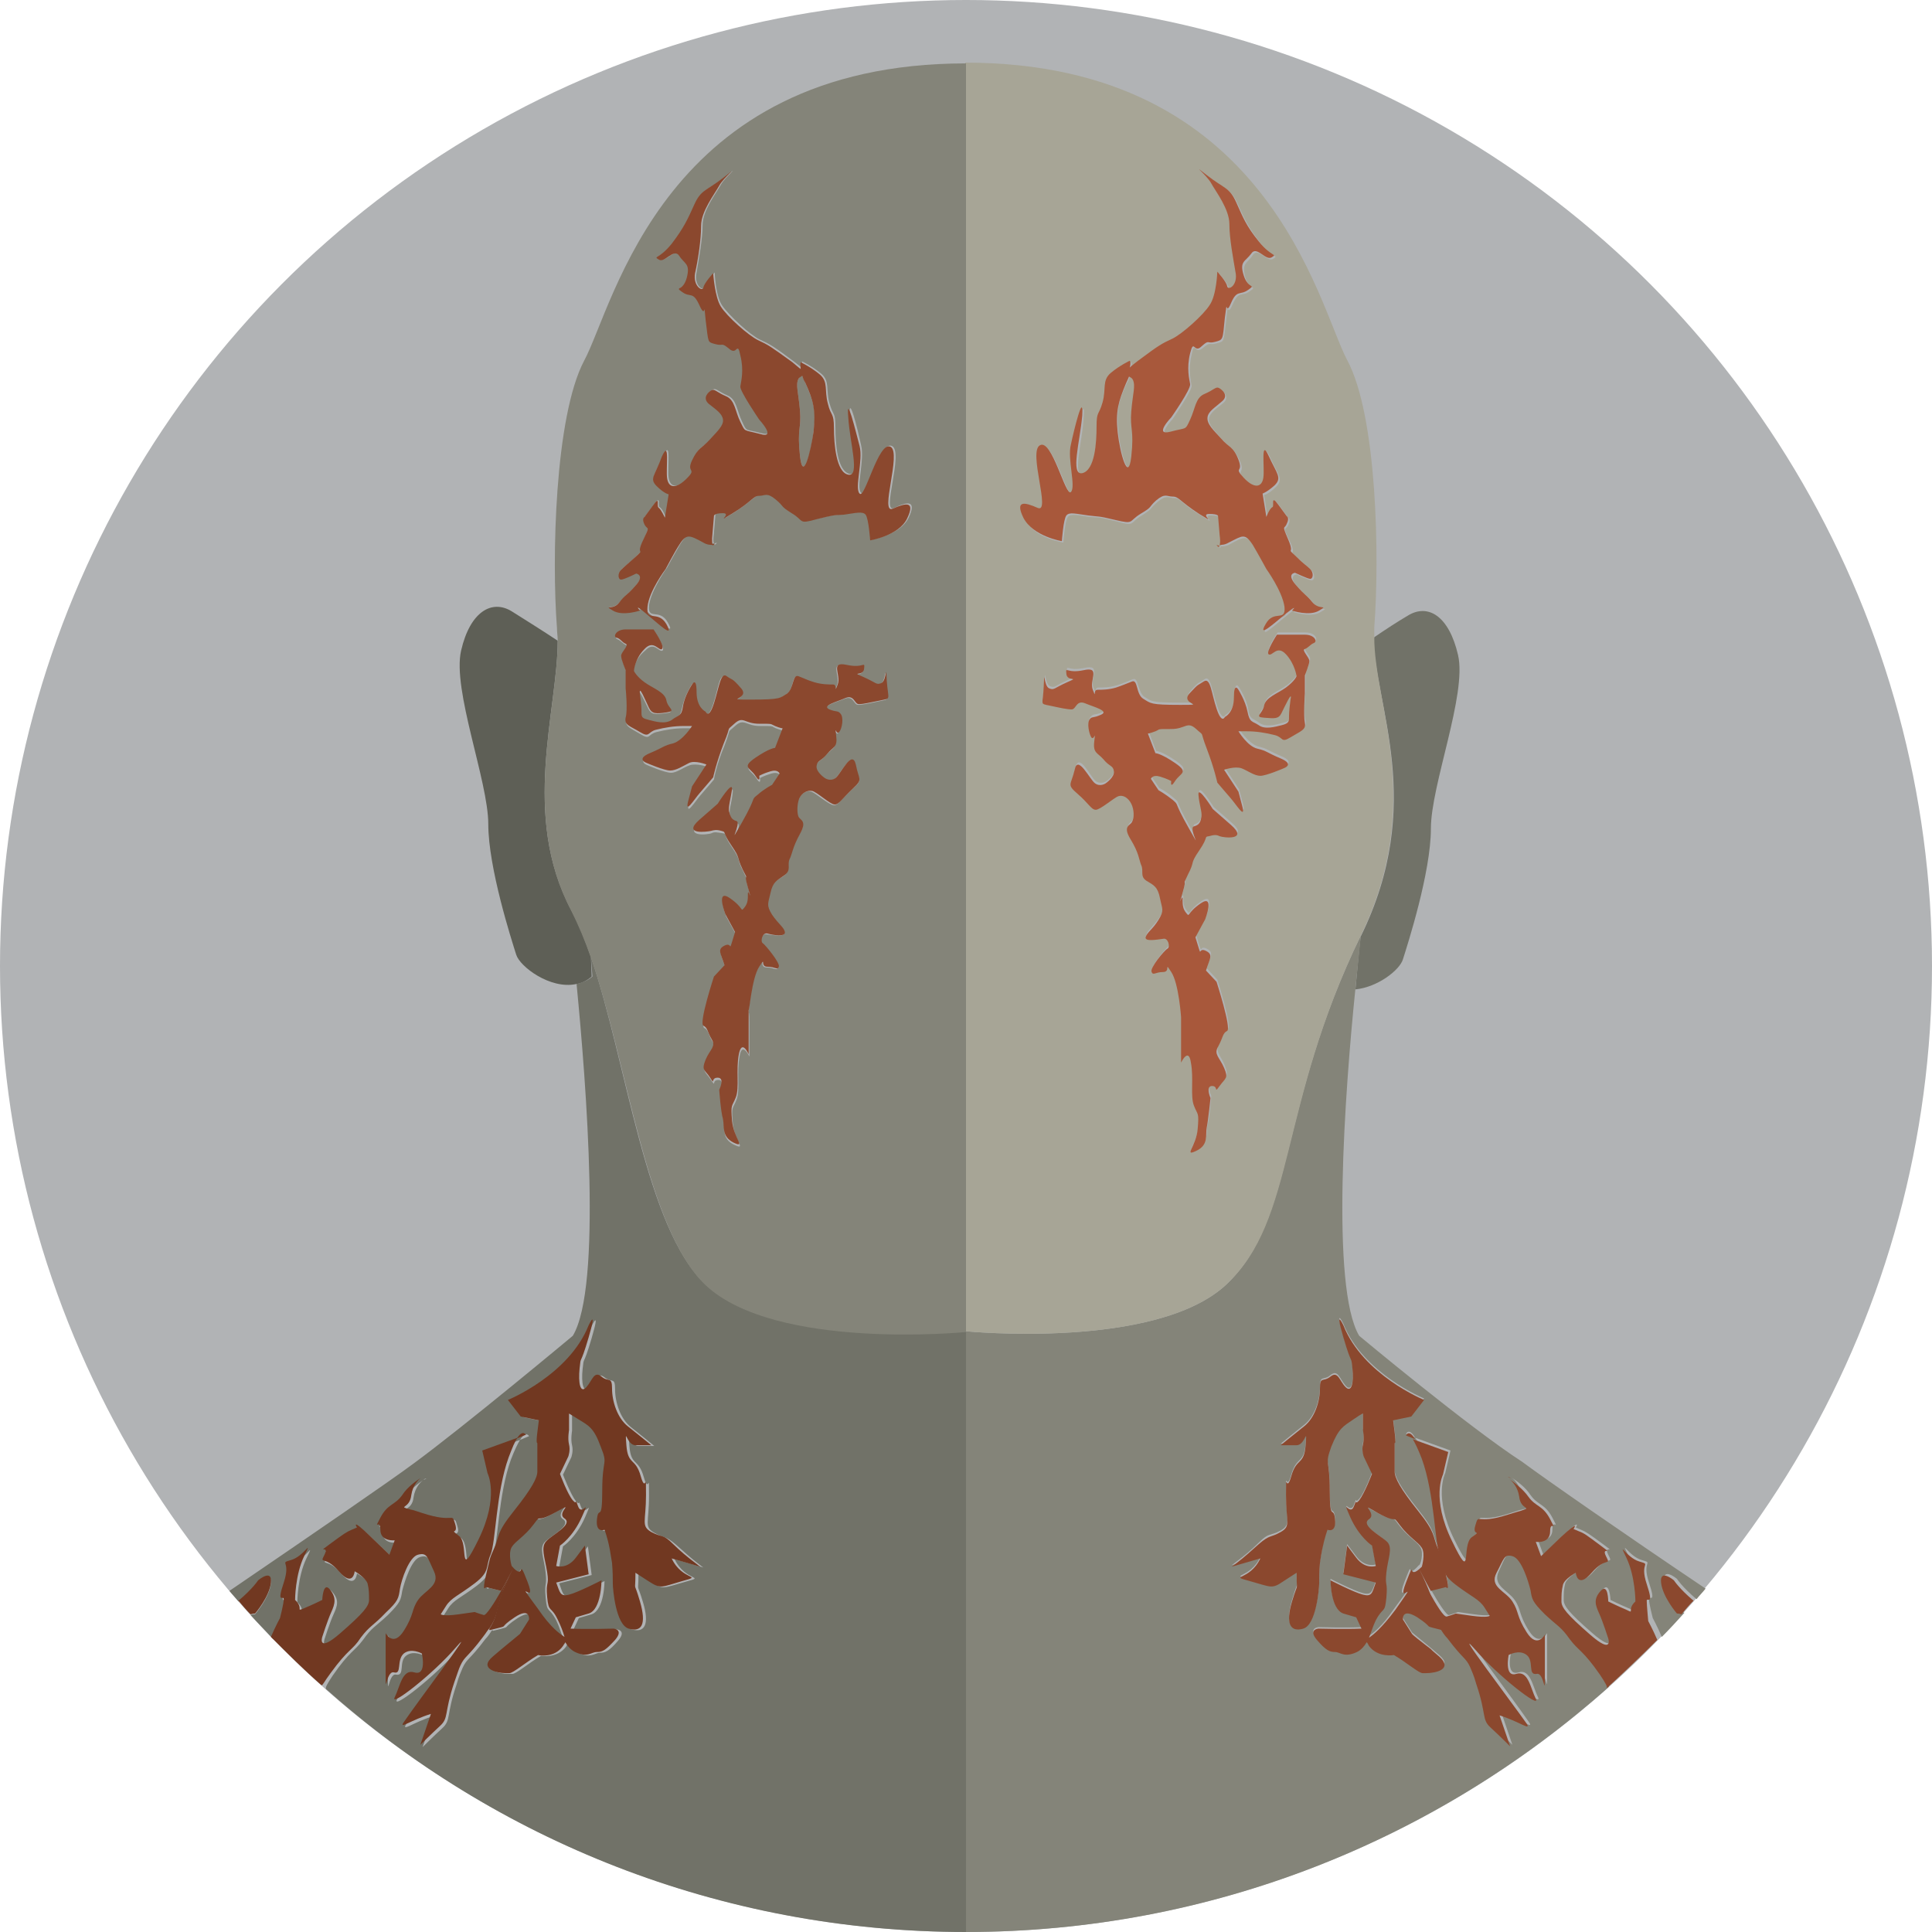 <svg xmlns="http://www.w3.org/2000/svg" width="256" height="256"><circle fill="#B1B3B5" cx="128" cy="128" r="128"/><path fill="#717268" d="M180.3 124.1c-.2 1.4-.4 3.9-.7 7 3-.3 5.9-2.6 6.3-4 .6-1.9 3.7-11.5 3.7-17.3s4.8-17.8 3.6-23c-1.2-5.2-4-6.9-6.7-5.2-1.2.7-2.9 1.8-4.5 2.9.1 8.9 7 21.9-1.7 39.6z"/><path fill="#848479" d="M180.1 177c-3.8-6.4-1.9-32.4-.5-46 .3-3.1.6-5.5.7-7-11 22.6-8.6 37.4-17.8 46.2-9.3 8.7-34.5 6.2-34.5 6.2V256c32.7 0 62.5-12.3 85.2-32.5 0-.2-.1-.6-.9-1.8-2.4-3.3-2.9-3-4-4.7-1.2-1.6-1.7-1.6-3.3-3.3-1.7-1.6-1.7-1.9-1.9-3.2-.2-1.2-1.2-4.2-2.4-4.5-1.2-.3-1.2.3-2.1 2.2s1.2 2.5 2.1 3.8.5 1.9 1.9 4.1c1.4 2.2 2.4.3 2.4.3v4.9c0 4.1 0 0-1.1.3s-.3-1.6-1.3-2.5c-1-.8-2.4 0-2.4 0s-.7 3 1 2.5c1.6-.5 1.9 1.9 2.6 3.3.7 1.4-5-3-8.1-6.6-3.1-3.6 5 7.1 6.9 9.9.7 1-1-.3-3.6-1.1l1.4 4.1s-1.4-1.4-2.6-2.5c-1.2-1.1-.5-1.6-1.9-5.8-.4-1.1-.6-1.8-.8-2.2-.6-1.3-.9-1-3-3.8-.4-.5-.6-.9-.9-1.2l-.1.1-1.2-.3c-1.2-.3 0 0-2.1-1.4s-1.9.3-1.9.3l1.2 1.9 1.7 1.4c1.7 1.4 0 0 1.9 1.6s-.5 2.2-1.7 2.2h-.5c-.5 0-2.1-1.4-3.8-2.4 0 0-2.1.5-3.3-1.2-.1-.2-.3-.4-.3-.5-.3.5-.7 1-1.3 1.3-1.7.8-2.1 0-2.9 0s-1.2-.3-2.4-1.6c-1.2-1.4.2-1.5.2-1.5s3.6.1 5.7 0l-.7-1.5-1.7-.5c-1.7-.5-1.7-4.4-1.7-4.4s3.1 1.6 4.3 1.9c1.2.3 1.2-.3 1.7-1.6l-4.3-1.1.5-3.8 1.2 1.6c1.2 1.6 2.6 1.1 2.6 1.1l-.5-2.7s-1.7-1.1-2.9-3.8c-1.2-2.7 0 0 .5-1.4s0 0 .7-.8 1.7-3.5 1.7-3.5l-1.1-2.3s-.3-.8-.1-1.6 0-1.9 0-1.9v-2.2l-1.3.8c-1.3.8-2 1.1-2.9 3.6-1 2.5-.2 1.4-.2 5.8s.5 1.9.7 3.8-1 1.4-1 1.4-.4 1-.7 2.6l-.3 1.8c-.1 1.3-.1 1.9-.1 2.7 0 .8-.4 5.5-2.1 6s-2.4-.5-1.5-3.6.6-.8.6-3.8l-1.7 1.1c-1.7 1.1-1.7.8-4.5 0-2.9-.8 0 0 1.4-3l-3.8 1.1s.3-.2.8-.6c.8-.6 1.9-1.5 2.8-2.4 1.4-1.4 1.4-.8 2.9-1.6 1.4-.8.7-1.4.7-4.9 0-3.6 0 0 .7-2.5s1.7-1.4 1.9-4.1c.2-2.7 0 0-1.2 0h-2.1s1.7-1.4 3.1-2.5 2.1-3.3 2.1-5 .5-.8 1.4-1.6c1-.8 1.2.5 2 1.4s1.1-.5.9-2.5 0 0-1.2-4.1 0-1.6 0-1.6c2.6 6.6 10.7 9.9 10.7 9.9l-1.7 2.2-2.4.5.2 1.6c.2 1.6 0 1.4 0 1.4v3.8c0 .8.7 2.2 3.1 5.2s1.9 3.3 2.6 4.9c.7 1.6.5 1.1 1.1 3.6.6 2.5 0 1.6 0 1.6l-2 .5.1.2c.9 1.6 2 3.3 2.3 3.2.7-.2 1.2-.4 1.2-.4l2.1.3c2.1.3 2.4 0 2.4 0l-.7-1.1c-.7-1.1-1.7-1.4-3.8-3-2.1-1.6-1.4-2.2-2.1-3.8-.7-1.6-.7-8.2-2.4-12.9-.5-1.3-.8-2.1-1.2-2.6l-1.2-.5s.4-.9 1.2.5l4.7 1.7-.7 3s-1.6 3.1 1.2 8.8c2.8 5.7 1.2.5 2.6-.5 1.4-1.1 0 0 .5-1.6s0 0 4.3-1.4 0 0 1.7-.5 0 0-.2-1.9c-.2-1.3-.9-2-1.3-2.3l-.4-.2.4.2c.6.4 1.8 1.2 2.5 2.3 1 1.4 1.9 1.1 2.9 3s0 0 0 1.6-1.9 1.4-1.9 1.4l.7 1.9 2.6-2.5c2.6-2.5 1.7-1.1 1.7-1.1l.7.3c.7.3 1 .5 2.9 1.9s0 0 .7 1.4 0 0-1.9 2.2-2.1 0-2.1 0-1.4.8-1.7 1.6c-.2.8-.2 1.4-.2 2.2s.7 1.7 3.8 4.4 2.4.5 2.4.5-.7-2.2-1.2-3.3c-.5-1.1-.7-1.9.2-3s1 1.4 1 1.4 1.2.6 2.4 1.1c1.2.5 0 0 1.2-1.1 0 0 0-3.3-1.2-5.8s0 0 1.7.5 0 0 1 3 0 1.6 0 2.2.5 2.5.5 2.5.6 1.1 1.2 2.5c1-1 2-2.1 3-3.2-.3-.1-.6-.1-.6-.1s-1.9-2.2-2.1-4.1 1.7-.3 1.7-.3.7 1.1 2.6 2.7c.4-.5.8-.9 1.2-1.4-11-7.4-21.2-14.5-24.3-16.8-7.1-4.6-21.6-16.7-21.6-16.7z"/><path fill="#848479" d="M188.2 205c-.5-.8-1.7-1.4-2.9-3s0 0-2.9-1.6 0 0-1.2.8 1.7 2.2 2.4 3c.8.8.2 2.2-.1 4.1s.2 1.1 0 3.3c-.2 2.2-.5 1.1-1.4 3-.4.8-.7 1.6-.9 2.3.6-.4 1.8-1.2 3.5-3.7 3.6-4.9 0 0 1.4-3.6s0 0 1.9-2.2c.2.1.7-1.6.2-2.4z"/><path fill="#A7A596" d="M128 8.4zm22 52.1c.4-3.6-.2-3.6 0-6s.6-3.4.2-4.2c-.1-.2-.4-.3-.5-.4-.1.3-.2.6-.4.9-1.1 2.4-1.4 3.7-1.1 6.5.3 2.7 1.4 6.8 1.8 3.2z"/><path fill="#A7A596" d="M128 142.4v34s25.2 2.5 34.5-6.2 6.8-23.5 17.8-46.2c8.6-17.7 1.7-30.7 1.8-39.7v-1.2c.7-9.1.4-28-3.6-35.4-3.9-7.4-10.5-39.4-50.6-39.4v134.1zm34.3-1.2c.6 1.5.1 1.3-.6 2.4s0 0-1 0-.2 1.6-.2 1.6-.2 2.9-.5 3.9c-.2 1 .2 2.3-1.4 3.1-1.7.8 0-.6.2-2.9s0-1.8-.5-3.1 0-3.6-.4-5.7-1.3 0-1.3 0v-6s-.4-4.5-1.3-6 0 0-1.1 0-1.3.5-1.5 0c-.2-.5 1.8-2.9 2.1-3.1.4-.2.1-1.5-.6-1.3-.7.2-2.4.5-2.3-.2.1-.6.8-1 1.7-2.3s.5-1.5.2-2.9-.8-1.6-1.8-2.3c-1-.6-.4-1.3-.7-2.1-.4-.8-.4-1.6-1.4-3.4s0-1.8.2-2.3c.2-.5.2-1.6-.1-2.4-.4-.8-1.1-1.1-1.7-1s-2.4 1.8-3 1.8c-.6 0-1-.8-2.4-2.1s-.8-1.1-.4-3.2c.5-2.1 2 1.3 2.7 1.8s1.4 0 1.4 0 1.2-.8 1.1-1.6c-.1-.8-.6-.6-1.4-1.6-.8-1-1.4-.8-1.2-2.4s0 0-.4-.5-.6-1.9-.2-2.4c.4-.5.5-.2 1.5-.6 1.1-.5-1-1-2.1-1.5-1.2-.5-1.2.8-1.8.8-.6 0-1.4-.2-2.9-.5s-1 0-.8-2.6c.1-2.6 0 0 .7.3s.6 0 2.4-.8c1.8-.8 0 0-.1-1.1s0 0 2.3-.5.7 1.3 1.2 2.6 0 0 .6 0 1.5 0 2.5-.3 1.3-.5 2.1-.8c.8-.3.6 1.6 1.5 2.3 1 .6.8.8 4.8.8s0 0 1.3-1.5 1.1-1 1.9-1.6 1 1.5 1.7 3.6 1.1 1.1 1.1 1.1 1.2-.5 1.2-2.6.6-1 .6-1 1 1.5 1.2 2.9.6 1.1 1.5 1.8c.9.6 2.2.2 3 0 .8-.2 1-.3 1-.9s0-1.1.2-2.5c.2-1.5-.8 1-1.2 1.8-.4.8-.9.8-2.3.6s-.2-.5 0-1.6 1.8-1.6 2.9-2.4c1.1-.8 1.4-1.5 1.4-1.5s-.1-1.6-1.4-2.9c-1.2-1.3-1.9.3-2.3 0-.5-.3 1.1-2.6 1.1-2.6h3.7c1.3 0 1.7 1 1.2 1.1-.5.2-.7.6-1.2.8-.5.2.6 1.1.6 1.6s-.6 1.9-.6 1.9v2.4s-.3 2.9 0 3.9c.2 1-.6 1.1-1.9 1.9-1.3.8-1 0-2.1-.3-1.2-.3-2.4-.5-3.7-.5h-1.1s1.2 1.9 2.5 2.3c1.3.3 1.2.5 3.1 1.3 1.9.8.4 1.3.4 1.3s-2.3 1-3.1 1-1.7-.6-2.5-1c-.8-.3-2.3.2-2.3.2l1.9 2.9.5 1.9c.5 1.9-.8-.2-1.5-1s-1.8-2.1-1.8-2.1-.4-1.9-1.4-4.5-.2-1.5-1.4-2.6-1.3 0-3.3 0c-1.9 0-1.4 0-2.1.3-.7.3-1 .3-1 .3l1 2.6s.7 0 2.6 1.3.7 1.3 0 2.4c-.7 1.1-.5 0-.5 0s-.5-.3-1.5-.6-1.2.3-1.2.3l1 1.5s1 .5 1.9 1.3c1 .8 0 0 2.1 3.7s0 0 .7-.2.8-.6 1-1.3c.1-.6-.2-1.6-.4-2.9-.1-1.3 1.9 1.9 1.9 1.9l2.4 2.1c2.4 2.1-1.1 1.6-1.5 1.5-.5-.2-.7-.2-1.4 0s0 0-1.3 1.9-.6 1.3-1.5 3.2c-1 1.9 0 0-.7 2.4s0 0 0 .8 0 1.3.5 1.9c.5.6 0 0 1.9-1.3s.6 2.1.6 2.1l-1.3 2.4.4 1.3c.4 1.3 0 0 1 .5s.5 1 0 2.6l1.4 1.5s2 6.2 1.4 6.5c-.6.3-.5.8-1.1 1.8-.7 1.3.1 1.6.7 3.1zm-24.6-73.7c1.8.8-1.2-7.5.3-8.3 1.6-.8 3.4 7 4.1 6.2s-.5-4.4 0-6.3c.5-1.9 1.8-7.2 1.5-3.8-.2 3.4-1.6 8 0 7.6 1.6-.3 1.9-4.1 1.9-6.2 0-2.1.4-1.5.8-3.2.5-1.8-.1-2.9 1.1-3.9 1.2-1 2.5-1.6 2.5-1.6s.1.1 0 .9c.3-.2.6-.5 1.1-.9 2.9-2.1 3.2-2.3 4.5-2.9 1.3-.6 4.2-3.2 5-4.5.8-1.3 1-4.4 1-4.4s1.2 1.3 1.3 1.9c.1.6 1.4-.2 1.1-1.9-.4-1.8-.8-4.4-.8-6.3 0-1.9-1.8-4.2-2.4-5.4-.6-1.1-2.9-2.9-.6-1.1 2.3 1.8 3 1.6 3.9 3.6s1.4 3.1 3 5.2c1.7 2.1 2.5 1.6 1.7 2.1s-2-1.6-2.7-.5c-.7 1.1-1.5 1-1 2.9s1.7 1.1.6 1.9c-1.1.8-1.4-.2-2.3 1.8-.8 1.9-.5-1.1-.8 1.9-.4 3.1-.2 2.9-1.3 3.2-1.1.3-.7-.3-1.8.6-1.1 1-1.1-1.1-1.5.9-.5 2-.1 3.5 0 4.1.1.6-2.5 4.4-2.5 4.4s-2.4 2.6-.1 1.9c2.3-.6 1.9-.2 2.6-1.6s.7-2.9 1.9-3.4 1.5-1 1.9-.8c.4.2 1.3 1 .4 1.8-1 .8-1.8 1.3-1.9 2.1-.1.8.8 1.6 1.8 2.8 1 1.1 1.5 1 2.3 2.8s-.7 1 .7 2.4 2.4 1.3 2.6 0c.2-1.3-.4-5.4.7-2.9 1.1 2.4 1.8 2.9.8 3.9s-1.6 1.1-1.6 1.1l.5 3.1s.5-1.1.8-1.3c.4-.2-.3-1.8.8-.3l1.1 1.5s.4.2 0 1-.8 0 .2 2.1-.3 1 .9 2.1 1.5 1.3 2 1.8.4 1.3 0 1.3-2-.8-2-.8-1.2.2.1 1.6c1.3 1.5 1.3 1.1 2.2 2.3.9 1.1 2.2.3.9 1.1-1.3.8-3.6 0-3.6 0s1-1.1-.8.4c-1.8 1.4-3.8 3.4-2.7 1.4 1.1-1.9 2.7-.2 2.5-2.3-.2-2.1-2.4-5-2.4-5s-1.2-2.3-1.8-3.2c-.6-1-1-1.1-1.3-1.1-.4 0-1 .3-1.9.8-.5.3-.9.3-1.2.3-.1.4-.4-.1-.4-.1s.1.1.4.1c0-.2.1-.6 0-1.4l-.2-2.4s.1-.3-1.2-.3 1.3 1.6-1.3 0-2.7-2.3-3.5-2.3-1-.5-2.2.5c-1.2 1-.5.8-2.1 1.8-1.7 1-.8 1.5-3.3.8-2.5-.6-2-.5-3.6-.6-1.5-.2-2.5-.5-2.9 0-.4.5-.6 3.4-.6 3.4s-3.8-.6-4.9-2.9c-1.3-2.5-.1-2.3 1.7-1.5z"/><path fill="#A8583B" d="M161.6 72.3c-.2 0-.4-.1-.4-.1s.3.5.4.1z"/><path fill="#A8583B" d="M140.7 71.7s.2-2.9.6-3.4c.4-.5 1.3-.2 2.9 0 1.5.2 1.1 0 3.6.6s1.7.2 3.3-.8c1.7-1 1-.8 2.1-1.8 1.2-1 1.4-.5 2.2-.5s.9.6 3.5 2.3c2.6 1.6 0 0 1.3 0s1.2.3 1.2.3l.2 2.4c.1.8.1 1.2 0 1.4.3 0 .7 0 1.2-.3 1-.5 1.5-.8 1.9-.8.4 0 .7.2 1.3 1.1.6 1 1.8 3.2 1.8 3.2s2.1 2.9 2.4 5c.2 2.1-1.4.3-2.5 2.3-1.1 1.9 1 0 2.7-1.4 1.8-1.4.8-.4.8-.4s2.3.8 3.6 0c1.3-.8 0 0-.9-1.1s-.9-.8-2.2-2.3c-1.3-1.5-.1-1.6-.1-1.6s1.7.8 2 .8c.4 0 .5-.8 0-1.3s-.8-.6-2-1.8c-1.2-1.1 0 0-.9-2.1s-.5-1.3-.2-2.1c.4-.8 0-1 0-1l-1.1-1.5c-1.1-1.5-.5.2-.8.3-.4.2-.8 1.3-.8 1.3l-.5-3.1s.6-.2 1.6-1.1c1-1 .3-1.5-.8-3.9s-.5 1.6-.7 2.9c-.2 1.3-1.2 1.5-2.6 0s0-.6-.7-2.4-1.3-1.6-2.3-2.8c-1-1.1-1.9-1.9-1.8-2.8.1-.8 1-1.3 1.9-2.1 1-.8 0-1.6-.4-1.8-.4-.2-.7.3-1.9.8s-1.2 1.9-1.9 3.4-.4 1-2.6 1.6c-2.3.6.1-1.9.1-1.9s2.6-3.7 2.5-4.4c-.1-.6-.5-2.1 0-4.1.5-2 .5.1 1.5-.9 1.1-1 .7-.3 1.8-.6s1-.2 1.3-3.2c.4-3.1 0 0 .8-1.9s1.2-1 2.3-1.8c1.1-.8 0 0-.6-1.9s.2-1.8 1-2.9c.7-1.1 1.9 1 2.7.5.8-.5 0 0-1.7-2.1s-2.1-3.2-3-5.2-1.6-1.8-3.9-3.6 0 0 .6 1.1 2.4 3.4 2.4 5.4c0 1.9.5 4.5.8 6.3.4 1.8-1 2.6-1.1 1.9-.1-.6-1.3-1.9-1.3-1.9s-.1 3.1-1 4.4c-.8 1.3-3.7 3.9-5 4.5-1.3.6-1.7.8-4.5 2.9-.5.4-.8.6-1.1.9.2-.7 0-.9 0-.9s-1.3.6-2.5 1.6-.6 2.1-1.1 3.9c-.5 1.8-.8 1.1-.8 3.2s-.2 5.8-1.9 6.2c-1.6.3-.3-4.2 0-7.6.2-3.4-1.1 1.9-1.5 3.8-.5 1.9.7 5.6 0 6.3s-2.5-7.1-4.1-6.2c-1.6.8 1.5 9.1-.3 8.3-1.8-.8-3-1-1.9 1.3 1.3 2.5 5.1 3.1 5.1 3.1zm8.5-20.9c.2-.4.3-.7.4-.9.2.1.4.2.5.4.4.8 0 1.8-.2 4.2-.2 2.4.4 2.4 0 6s-1.5-.5-1.8-3.2c-.3-2.8.1-4.1 1.1-6.5zm13.4 85.8c.6-.3-1.4-6.5-1.4-6.5l-1.4-1.5c.5-1.6 1-2.1 0-2.6s-.6.8-1-.5l-.4-1.3 1.3-2.4s1.3-3.4-.6-2.1c-1.9 1.3-1.4 1.9-1.9 1.3-.5-.6-.5-1.1-.5-1.9s-.7 1.6 0-.8c.7-2.4-.2-.5.7-2.4 1-1.9.2-1.3 1.5-3.2 1.3-1.9.6-1.8 1.3-1.9.7-.2 1-.2 1.4 0 .5.2 3.9.6 1.5-1.5l-2.4-2.1s-2-3.2-1.9-1.9c.1 1.3.5 2.3.4 2.9-.1.6-.2 1.1-1 1.3s1.4 3.9-.7.2c-2.1-3.7-1.2-2.9-2.1-3.7-1-.8-1.9-1.3-1.9-1.3l-1-1.5s.2-.6 1.2-.3 1.5.6 1.5.6-.2 1.1.5 0 1.9-1.1 0-2.4-2.6-1.3-2.6-1.3l-1-2.6s.2 0 1-.3c.7-.3.1-.3 2.1-.3 1.9 0 2.1-1.1 3.3 0 1.2 1.1.4 0 1.4 2.6s1.4 4.5 1.4 4.5 1.1 1.3 1.8 2.1 2 2.9 1.5 1l-.5-1.9-1.9-2.9s1.4-.5 2.3-.2c.8.3 1.7 1 2.5 1s3.1-1 3.1-1 1.5-.5-.4-1.3-1.8-1-3.1-1.3c-1.3-.3-2.5-2.3-2.5-2.3h1.1c1.3 0 2.5.2 3.7.5 1.2.3.8 1.1 2.1.3s2.1-1 1.9-1.9c-.2-1 0-3.9 0-3.9v-2.4s.6-1.5.6-1.9c0-.5-1.1-1.5-.6-1.6.5-.2.7-.6 1.2-.8.5-.2.1-1.1-1.2-1.1h-3.7s-1.5 2.3-1.1 2.6c.5.3 1.1-1.3 2.3 0 1.2 1.3 1.4 2.9 1.4 2.9s-.2.6-1.4 1.5c-1.1.8-2.7 1.3-2.9 2.4-.2 1.1-1.4 1.5 0 1.6s1.9.2 2.3-.6c.4-.8 1.5-3.2 1.2-1.8-.2 1.5-.2 2-.2 2.5s-.2.7-1 .9c-.8.2-2.2.6-3 0-.9-.6-1.2-.3-1.5-1.8s-1.2-2.9-1.2-2.9-.6-1.1-.6 1-1.2 2.6-1.2 2.6-.4 1-1.1-1.1c-.7-2.1-.8-4.2-1.7-3.6s-.6.2-1.9 1.6c-1.3 1.5 2.6 1.5-1.3 1.5s-3.8-.2-4.8-.8c-1-.6-.7-2.6-1.5-2.3-.8.3-1.2.5-2.1.8-1 .3-1.9.3-2.5.3-.6 0-.1 1.3-.6 0s1.1-3.1-1.2-2.6-2.4-.6-2.3.5c.1 1.1 1.9.3.1 1.1-1.8.8-1.7 1.1-2.4.8-.7-.3-.6-2.9-.7-.3-.1 2.6-.6 2.3.8 2.6s2.3.5 2.9.5c.6 0 .6-1.3 1.8-.8 1.2.5 3.2 1 2.1 1.5s-1.2.2-1.5.6c-.4.5-.1 1.9.2 2.4.4.5.6-1.1.4.5s.4 1.5 1.2 2.4c.8 1 1.3.8 1.4 1.6.1.8-1.1 1.6-1.1 1.6s-.7.5-1.4 0-2.3-3.9-2.7-1.8c-.5 2.1-1.1 1.9.4 3.2s1.8 2.1 2.4 2.1c.6 0 2.4-1.6 3-1.8s1.3.2 1.7 1c.4.8.4 1.9.1 2.4-.2.5-1.3.5-.2 2.3s1.1 2.6 1.4 3.4c.4.8-.2 1.5.7 2.1 1 .6 1.5.8 1.8 2.3s.6 1.6-.2 2.9-1.5 1.6-1.7 2.3c-.1.6 1.5.3 2.3.2.7-.2 1 1.1.6 1.3-.4.2-2.4 2.6-2.1 3.1.2.5.5 0 1.5 0 1.1 0 .1-1.5 1.1 0s1.3 6 1.3 6v6s1-2.1 1.3 0c.4 2.1-.1 4.4.4 5.7.5 1.3.7.8.5 3.1-.2 2.3-1.9 3.7-.2 2.9 1.7-.8 1.2-2.1 1.4-3.1.2-1 .5-3.9.5-3.9s-.7-1.6.2-1.6.2 1.1 1 0 1.2-1 .6-2.4-1.4-1.8-.8-2.8c.7-1.3.6-1.8 1.2-2.1z"/><path fill="#8B482E" d="M189.7 211l-.1-.2 2-.5s.6.8 0-1.6c-.6-2.5-.4-1.9-1.1-3.6-.7-1.6-.2-1.9-2.6-4.9s-3.1-4.4-3.1-5.2v-3.8s.2.3 0-1.4l-.2-1.6 2.4-.5 1.7-2.2s-8.1-3.3-10.7-9.9c0 0-1.2-2.5 0 1.6s1 2.2 1.2 4.1-.1 3.3-.9 2.5-1-2.2-2-1.4c-1 .8-1.4-.1-1.4 1.6s-.7 3.9-2.1 5-3.1 2.5-3.1 2.5h2.1c1.2 0 1.4-2.7 1.2 0-.2 2.7-1.2 1.6-1.9 4.1-.7 2.5-.7-1.1-.7 2.5s.7 4.1-.7 4.9c-1.4.8-1.4.3-2.9 1.6-.9.8-2 1.8-2.8 2.4-.5.4-.8.6-.8.6l3.8-1.1c-1.4 3-4.3 2.2-1.4 3 2.9.8 2.9 1.1 4.5 0l1.7-1.1c0 3 .3.8-.6 3.8s-.2 4.1 1.5 3.6 2.1-5.3 2.1-6c0-.8 0-1.5.1-2.7.1-.7.2-1.3.3-1.8.3-1.5.7-2.6.7-2.6s1.2.5 1-1.4-.7.5-.7-3.8-.7-3.3.2-5.8c1-2.5 1.6-2.7 2.9-3.6s1.3-.8 1.3-.8v2.2s.2 1.1 0 1.9.1 1.6.1 1.6l1.1 2.3s-1 2.6-1.7 3.5c-.7.8-.2-.5-.7.8-.5 1.4-1.7-1.4-.5 1.4 1.2 2.7 2.9 3.8 2.9 3.8l.5 2.7s-1.4.5-2.6-1.1l-1.2-1.6-.5 3.8 4.3 1.1c-.5 1.4-.5 1.9-1.7 1.6-1.2-.3-4.3-1.9-4.3-1.9s0 3.8 1.7 4.4l1.7.5.7 1.5c-2.1.1-5.7 0-5.7 0s-1.4.1-.2 1.5 1.7 1.6 2.4 1.6 1.2.8 2.9 0c.6-.3 1-.8 1.3-1.3.1.1.2.3.3.5 1.2 1.6 3.3 1.2 3.3 1.2 1.7 1 3.3 2.4 3.8 2.4h.5c1.2 0 3.6-.5 1.7-2.2-1.9-1.6-.2-.3-1.9-1.6s-1.7-1.4-1.7-1.4l-1.2-1.9s-.2-1.6 1.9-.3c2.1 1.4 1 1.1 2.1 1.4l1.2.3s0-.1.1-.1c-1.6-2.5-.3-2.3-3.2-8.1 0 0 .8 1.6 1.7 3.2zm-3.4-1.3c-1.4 3.6 2.1-1.4-1.4 3.6-1.8 2.4-2.9 3.3-3.5 3.7.3-.7.5-1.5.9-2.3 1-1.9 1.2-.8 1.4-3 .2-2.2-.2-1.4 0-3.3s.9-3.3.1-4.1c-.8-.8-3.6-2.2-2.4-3 1.2-.8-1.7-2.5 1.2-.8 2.9 1.6 1.7 0 2.9 1.6s2.4 2.2 2.9 3c.5.8 0 2.5 0 2.5-2.1 2.1-.7-1.5-2.1 2.1zm13.9-13.8c-.2-.2-.4-.2-.4-.2l.4.2z"/><path fill="#8B482E" d="M186.3 190.2l1.2.5c-.8-1.4-1.2-.5-1.2-.5zm35.5 19.2s-1.9-1.6-1.7.3 2.1 4.1 2.1 4.1.3 0 .6.1c.5-.6 1-1.2 1.6-1.8-1.9-1.6-2.6-2.7-2.6-2.7zm-3.6 2.7c0-.5 1 .8 0-2.2s.7-2.5-1-3-2.9-3-1.7-.5 1.2 5.8 1.2 5.8c-1.2 1.1 0 1.7-1.2 1.1-1.2-.5-2.4-1.1-2.4-1.1s0-2.5-1-1.4-.7 1.9-.2 3c.5 1.1 1.2 3.3 1.2 3.3s.7 2.2-2.4-.5-3.8-3.6-3.8-4.4 0-1.4.2-2.2c.2-.8 1.7-1.6 1.7-1.6s.2 2.2 2.1 0c1.9-2.2 2.6-.8 1.9-2.2-.7-1.4 1.2 0-.7-1.4s-2.1-1.6-2.9-1.9l-.7-.3s1-1.4-1.7 1.1l-2.6 2.5-.7-1.9s1.9.3 1.9-1.4c0-1.6 1 .3 0-1.6s-1.9-1.6-2.9-3c-.7-1-1.9-1.9-2.5-2.3.4.3 1.1 1 1.3 2.3.2 1.9 1.9 1.3.2 1.9-1.7.5 2.6-.8-1.7.5-4.3 1.4-3.8-.3-4.3 1.4-.5 1.6 1 .5-.5 1.6-1.4 1.1.2 6.3-2.6.5-2.8-5.7-1.2-8.8-1.2-8.8l.7-3-4.7-1.7c.3.5.7 1.3 1.2 2.6 1.7 4.7 1.7 11.2 2.4 12.9.7 1.6 0 2.2 2.1 3.8 2.1 1.6 3.1 1.9 3.8 3l.7 1.1s-.2.3-2.4 0-2.1-.3-2.1-.3-.5.2-1.2.4c-.4.1-1.4-1.6-2.3-3.2-.9-1.6-1.7-3.2-1.7-3.2 2.9 5.8 1.6 5.6 3.2 8.1.2.3.5.8.9 1.2 2.1 2.8 2.4 2.5 3 3.8.2.5.5 1.1.8 2.2 1.4 4.1.7 4.7 1.9 5.8 1.2 1.1 2.6 2.5 2.6 2.5l-1.4-4.1c2.6.8 4.2 2.1 3.6 1.1-1.9-2.7-10-13.4-6.9-9.9 3.1 3.6 8.8 8 8.1 6.6-.7-1.4-1-3.8-2.6-3.3s-1-2.5-1-2.5 1.4-.8 2.4 0 .1 2.7 1.3 2.5c1.1-.3 1.1 3.8 1.1-.3v-4.9s-1 1.9-2.4-.3c-1.4-2.2-1-2.7-1.9-4.1s-3.1-1.9-2.1-3.8 1-2.5 2.1-2.2c1.2.3 2.1 3.3 2.4 4.5.2 1.2.2 1.5 1.9 3.2 1.7 1.6 2.1 1.6 3.3 3.3 1.2 1.6 1.7 1.4 4 4.7.8 1.2 1 1.6.9 1.8 2.3-2.1 4.5-4.2 6.7-6.4-.6-1.4-1.2-2.5-1.2-2.5s-.2-2.1-.2-2.7z"/><path fill="#717268" d="M69.7 209.7c1.4 3.6-2.1-1.4 1.4 3.6 1.8 2.4 2.9 3.3 3.5 3.7-.3-.7-.5-1.5-.9-2.3-1-1.9-1.2-.8-1.4-3-.2-2.2.2-1.4 0-3.3s-.9-3.3-.1-4.1c.8-.8 3.6-2.2 2.4-3-1.2-.8 1.7-2.5-1.2-.8-2.9 1.6-1.7 0-2.9 1.6s-2.4 2.2-2.9 3c-.5.8 0 2.5 0 2.5 2.1 2.1.7-1.5 2.1 2.1z"/><path fill="#717268" d="M128 176.4s-25.2 2.5-34.5-6.2c-8-7.5-10.4-29.3-15.2-43.4l.2 2.6c-.6.5-1.3.8-2.1 1 1.3 13.4 3.4 40.1-.5 46.6 0 0-14.5 12.1-21.2 17-3.1 2.3-13.3 9.3-24.3 16.8.4.5.8.9 1.2 1.4 1.9-1.6 2.6-2.7 2.6-2.7s1.9-1.6 1.7.3-2.1 4.1-2.1 4.1-.3 0-.6.1c1 1.1 2 2.1 3 3.2.6-1.4 1.2-2.5 1.2-2.5s.5-1.9.5-2.5-1 .8 0-2.2-.7-2.5 1-3 2.9-3 1.7-.5-1.2 5.8-1.2 5.8c1.2 1.1 0 1.7 1.2 1.1 1.2-.5 2.4-1.1 2.4-1.1s0-2.5 1-1.4.7 1.9.2 3c-.5 1.1-1.2 3.3-1.2 3.3s-.7 2.2 2.4-.5 3.8-3.6 3.8-4.4 0-1.4-.2-2.2c-.2-.8-1.7-1.6-1.7-1.6s-.2 2.2-2.1 0c-1.9-2.2-2.6-.8-1.9-2.2.7-1.4-1.2 0 .7-1.4s2.1-1.6 2.9-1.9l.7-.3s-1-1.4 1.7 1.1l2.6 2.5.7-1.9s-1.9.3-1.9-1.4c0-1.6-1 .3 0-1.6s1.9-1.6 2.9-3c.7-1 1.9-1.9 2.5-2.3.2-.2.4-.2.4-.2s-.1.1-.4.2c-.4.3-1.1 1-1.3 2.3-.2 1.9-1.9 1.3-.2 1.9 1.7.5-2.6-.8 1.7.5 4.3 1.4 3.8-.3 4.3 1.4.5 1.6-1 .5.5 1.6 1.4 1.1-.2 6.3 2.6.5 2.8-5.7 1.2-8.8 1.2-8.8l-.7-3 4.7-1.7c.8-1.3 1.2-.5 1.2-.5l-1.2.5c-.3.5-.7 1.3-1.2 2.6-1.7 4.7-1.7 11.2-2.4 12.9-.7 1.6 0 2.2-2.1 3.8-2.1 1.6-3.1 1.9-3.8 3l-.7 1.1s.2.3 2.4 0 2.1-.3 2.1-.3.5.2 1.2.4c.4.1 1.4-1.6 2.3-3.2l.1-.2-2-.5s-.6.8 0-1.6c.6-2.5.4-1.9 1.1-3.6.7-1.6.2-1.9 2.6-4.9s3.1-4.4 3.1-5.2v-3.8s-.2.3 0-1.4l.2-1.6-2.4-.5-1.7-2.2s8.1-3.3 10.7-9.9c0 0 1.2-2.5 0 1.6s-1 2.2-1.2 4.1c-.2 1.9.1 3.3.9 2.5s1-2.2 2-1.4c1 .8 1.4-.1 1.4 1.6s.7 3.9 2.1 5 3.1 2.5 3.1 2.5h-2.1c-1.2 0-1.4-2.7-1.2 0 .2 2.7 1.2 1.6 1.9 4.1.7 2.5.7-1.1.7 2.5s-.7 4.1.7 4.9c1.4.8 1.4.3 2.9 1.6.9.8 2 1.8 2.8 2.4.5.4.8.6.8.6l-3.8-1.1c1.4 3 4.3 2.2 1.4 3-2.9.8-2.9 1.1-4.5 0l-1.7-1.1c0 3-.3.8.6 3.8s.2 4.1-1.5 3.6-2.1-5.3-2.1-6c0-.8 0-1.5-.1-2.7-.1-.7-.2-1.3-.3-1.8-.3-1.5-.7-2.6-.7-2.6s-1.2.5-1-1.4.7.5.7-3.8.7-3.3-.2-5.8c-1-2.5-1.6-2.7-2.9-3.6s-1.3-.8-1.3-.8v2.2s-.2 1.1 0 1.9-.1 1.6-.1 1.6l-1.1 2.3s1 2.6 1.7 3.5c.7.8.2-.5.7.8.5 1.4 1.7-1.4.5 1.4-1.2 2.7-2.9 3.8-2.9 3.8l-.5 2.7s1.4.5 2.6-1.1l1.2-1.6.5 3.8-4.3 1.1c.5 1.4.5 1.9 1.7 1.6 1.2-.3 4.3-1.9 4.3-1.9s0 3.8-1.7 4.4l-1.7.5-.7 1.5c2.1.1 5.7 0 5.7 0s1.4.1.2 1.5-1.7 1.6-2.4 1.6-1.2.8-2.9 0c-.6-.3-1-.8-1.3-1.3-.1.1-.2.3-.3.5-1.2 1.6-3.3 1.2-3.3 1.2-1.7 1-3.3 2.4-3.8 2.4h-.5c-1.2 0-3.6-.5-1.7-2.2 1.9-1.6.2-.3 1.9-1.6s1.7-1.4 1.7-1.4l1.2-1.9s.2-1.6-1.9-.3c-2.1 1.4-1 1.1-2.1 1.4l-1.2.3s0-.1-.1-.1c-.2.3-.5.8-.9 1.2-2.1 2.8-2.4 2.5-3 3.8-.2.5-.5 1.1-.8 2.2-1.4 4.1-.7 4.7-1.9 5.8-1.2 1.1-2.6 2.5-2.6 2.5l1.4-4.1c-2.6.8-4.2 2.1-3.6 1.1 1.9-2.7 10-13.4 6.9-9.9-3.1 3.6-8.8 8-8.1 6.6.7-1.4 1-3.8 2.6-3.3s1-2.5 1-2.5-1.4-.8-2.4 0-.1 2.7-1.3 2.5c-1.1-.3-1.1 3.8-1.1-.3v-4.9s1 1.9 2.4-.3c1.4-2.2 1-2.7 1.9-4.1s3.1-1.9 2.1-3.8-1-2.5-2.1-2.2c-1.2.3-2.1 3.3-2.4 4.5-.2 1.2-.2 1.5-1.9 3.2-1.7 1.6-2.1 1.6-3.3 3.3-1.2 1.6-1.7 1.4-4 4.7-.8 1.2-1 1.6-.9 1.8C65.5 243.7 95.3 256 128 256v-79.6z"/><path fill="#5E5F56" d="M78.3 126.8c-.8-2.3-1.6-4.4-2.6-6.2-6.7-12.6-1.8-26.5-1.8-35.7-1.8-1.2-4.5-2.9-6.1-3.9-2.6-1.6-5.5 0-6.7 5.2-1.2 5.2 3.6 17.3 3.6 23 0 5.8 3.1 15.4 3.7 17.3.5 1.6 4.5 4.6 7.9 3.9.7-.1 1.4-.4 2.1-1l-.1-2.6z"/><path fill="#848479" d="M106 60.4c.4 3.6 1.5-.5 1.8-3.2.4-2.7 0-4-1.1-6.5-.2-.4-.3-.7-.4-.9-.2.1-.4.2-.5.4-.4.8 0 1.8.2 4.2.2 2.4-.4 2.4 0 6z"/><path fill="#848479" d="M75.7 120.7c.9 1.8 1.8 3.9 2.6 6.2 4.9 14.1 7.3 35.9 15.2 43.4 9.3 8.7 34.5 6.2 34.5 6.2V8.4c-40.1 0-46.6 32-50.6 39.4-3.9 7.4-4.3 26.3-3.6 35.4 0 .6.1 1.1.1 1.7 0 9.2-4.9 23.1 1.8 35.8zm23.6 16.1v3.2s-1-2.1-1.3 0c-.4 2.1.1 4.4-.4 5.7-.5 1.3-.7.8-.5 3.1.2 2.3 1.9 3.7.2 2.9-1.7-.8-1.2-2.1-1.4-3.1-.2-1-.5-3.9-.5-3.9s.7-1.6-.2-1.6c-1 0-.2 1.1-1 0-.7-1.1-1.2-1-.6-2.4.6-1.5 1.4-1.8.8-2.7-.6-1-.5-1.5-1.1-1.8-.6-.3 1.4-6.5 1.4-6.5l1.4-1.5c-.5-1.6-1-2.1 0-2.6s.6.8 1-.5l.4-1.3-1.3-2.4s-1.3-3.4.6-2.1c1.9 1.3 1.4 1.9 1.9 1.3.5-.6.5-1.1.5-1.9 0-.8.7 1.6 0-.8-.7-2.4.2-.5-.7-2.4-1-1.9-.2-1.3-1.5-3.2-1.3-1.9-.6-1.8-1.3-1.9s-1-.2-1.4 0-3.9.6-1.5-1.5l2.4-2.1s2-3.2 1.9-1.9c-.1 1.3-.5 2.3-.4 2.9.1.6.2 1.1 1 1.3s-1.4 3.9.7.2c2.1-3.7 1.2-2.9 2.1-3.7 1-.8 1.9-1.3 1.9-1.3l1-1.5s-.2-.6-1.2-.3-1.5.6-1.5.6.2 1.1-.5 0-1.9-1.1 0-2.4c1.9-1.3 2.6-1.3 2.6-1.3l1-2.6s-.2 0-1-.3c-.7-.3-.1-.3-2.1-.3-1.9 0-2.1-1.1-3.3 0-1.2 1.1-.4 0-1.4 2.6-1.1 2.6-1.4 4.5-1.4 4.5s-1.1 1.3-1.8 2.1-2 2.9-1.5 1l.5-1.9 1.9-2.9s-1.4-.5-2.3-.2-1.7 1-2.5 1-3.1-1-3.1-1-1.5-.5.4-1.3 1.8-1 3.1-1.3c1.3-.3 2.5-2.3 2.5-2.3h-1.1c-1.3 0-2.5.2-3.7.5-1.2.3-.8 1.1-2.1.3s-2.1-1-1.9-1.9c.2-1 0-3.9 0-3.9V89s-.6-1.5-.6-1.9c0-.5 1.1-1.5.6-1.6-.5-.2-.7-.6-1.2-.8s-.1-1.1 1.2-1.1h3.7s1.5 2.3 1.1 2.6c-.5.3-1.1-1.3-2.3 0-1.5 1.2-1.6 2.8-1.6 2.8s.2.6 1.4 1.5c1.1.8 2.7 1.3 2.9 2.4.2 1.1 1.4 1.5 0 1.6-1.4.2-1.9.2-2.3-.6s-1.5-3.2-1.2-1.8c.2 1.5.2 1.9.2 2.5s.2.7 1 .9c.8.2 2.2.6 3 0 .9-.6 1.2-.3 1.5-1.8s1.2-2.9 1.2-2.9.6-1.1.6 1 1.2 2.6 1.2 2.6.4 1 1.1-1.1.8-4.2 1.7-3.6c.8.6.6.2 1.9 1.6 1.3 1.5-2.6 1.5 1.3 1.5 3.9 0 3.8-.2 4.8-.8 1-.6.7-2.6 1.5-2.3.8.3 1.2.5 2.1.8s1.9.3 2.5.3c.6 0 .1 1.3.6 0s-1.1-3.1 1.2-2.6 2.4-.6 2.3.5c-.1 1.1-1.9.3-.1 1.1 1.8.8 1.7 1.1 2.4.8.7-.3.6-2.9.7-.3.1 2.6.6 2.3-.8 2.6-1.4.3-2.3.5-2.9.5-.6 0-.6-1.3-1.8-.8-1.2.5-3.2 1-2.1 1.5s1.2.2 1.5.6c.4.5.1 1.9-.2 2.4-.4.5-.6-1.1-.4.5s-.4 1.5-1.2 2.4c-.8 1-1.3.8-1.4 1.6-.1.8 1.1 1.6 1.1 1.6s.7.5 1.4 0 2.3-3.9 2.7-1.8c.5 2.1 1.1 1.9-.4 3.2-1.4 1.3-1.8 2.1-2.4 2.1s-2.4-1.6-3-1.8-1.3.2-1.7 1c-.4.8-.4 1.9-.1 2.4.2.5 1.3.5.2 2.3s-1.1 2.6-1.4 3.4c-.4.8.2 1.5-.7 2.1s-1.5.8-1.8 2.3-.6 1.6.2 2.9c.8 1.3 1.5 1.6 1.7 2.3.1.6-1.5.3-2.3.2-.7-.2-1 1.1-.6 1.3.4.2 2.4 2.6 2.1 3.1-.2.5-.5 0-1.5 0-1.1 0-.1-1.5-1.1 0s-1.3 6-1.3 6c.1 0 .1.5.1 2.6zm-17.2-57c.9-1.1.9-.8 2.2-2.3 1.3-1.5.1-1.6.1-1.6s-1.7.8-2 .8c-.4 0-.5-.8 0-1.3s.8-.6 2-1.8c1.2-1.1 0 0 .9-2.1s.5-1.3.2-2.1c-.4-.8 0-1 0-1l1.1-1.5c1.1-1.5.5.2.8.3.4.2.8 1.3.8 1.3l.5-3.1s-.6-.2-1.6-1.1c-1-1-.3-1.5.8-3.9s.5 1.6.7 2.9c.2 1.3 1.2 1.5 2.6 0s0-.6.7-2.4 1.3-1.6 2.3-2.7c1-1.1 1.9-1.9 1.8-2.7-.1-.8-1-1.3-1.9-2.1-1-.8 0-1.6.4-1.8.4-.2.7.3 1.9.8s1.2 1.9 1.9 3.4.4 1 2.6 1.6c2.3.6-.1-1.9-.1-1.9s-2.6-3.7-2.5-4.4c.1-.6.5-2.1 0-4.1-.5-2-.5.1-1.5-.9-1.1-1-.7-.3-1.8-.6s-1-.2-1.3-3.2c-.4-3.1 0 0-.8-1.9s-1.2-1-2.3-1.8c-1.1-.8 0 0 .6-1.9s-.2-1.8-1-2.9c-.7-1.1-1.9 1-2.7.5-.8-.5 0 0 1.7-2.1s2.1-3.2 3-5.2 1.6-1.8 3.9-3.6 0 0-.6 1.1-2.4 3.4-2.4 5.3-.5 4.5-.8 6.3c-.4 1.8 1 2.6 1.1 1.9.1-.6 1.3-1.9 1.3-1.9s.1 3.1 1 4.4 3.7 3.9 5 4.5c1.3.6 1.7.8 4.5 2.9.5.4.8.6 1.1.9-.2-.7 0-.9 0-.9s1.3.6 2.5 1.6.6 2.1 1.1 3.9c.5 1.8.8 1.1.8 3.2s.2 5.8 1.9 6.2c1.6.3.3-4.2 0-7.6-.2-3.4 1.1 1.9 1.5 3.8.5 1.9-.7 5.6 0 6.3.7.7 2.5-7 4.1-6.2 1.6.8-1.5 9.1.3 8.2s3-1 1.9 1.3-4.9 2.9-4.9 2.9-.2-2.9-.6-3.4c-.4-.5-1.3-.2-2.9 0-1.5.2-1.1 0-3.6.6s-1.7.2-3.3-.8c-1.7-1-1-.8-2.1-1.8-1.2-1-1.4-.5-2.2-.5-.8 0-.9.6-3.5 2.3-2.6 1.6 0 0-1.3 0s-1.2.3-1.2.3l-.2 2.4c-.1.8-.1 1.2 0 1.4.2 0 .4-.1.4-.1s-.3.5-.4.1c-.3 0-.7 0-1.2-.3-1-.5-1.5-.8-1.9-.8-.4 0-.7.2-1.3 1.1-.6 1-1.8 3.2-1.8 3.2s-2.1 2.9-2.4 5c-.2 2.1 1.4.3 2.5 2.3 1.1 1.9-1 0-2.7-1.4s-.8-.4-.8-.4-2.3.8-3.6 0c-1.5-.6-.2.2.7-.9z"/><path fill="#8B482E" d="M81.2 80.9c1.3.8 3.6 0 3.6 0s-1-1.1.8.4 3.8 3.4 2.7 1.4c-1.1-1.9-2.7-.2-2.5-2.3.2-2.1 2.4-5 2.4-5s1.2-2.3 1.8-3.2c.6-1 1-1.1 1.3-1.1.4 0 1 .3 1.9.8.5.3.9.3 1.2.3 0-.2-.1-.6 0-1.4l.2-2.4s-.1-.4 1.2-.4-1.3 1.6 1.3 0 2.7-2.3 3.5-2.3c.8 0 1-.5 2.2.5 1.2 1 .5.8 2.1 1.8 1.7 1 .8 1.5 3.3.8 2.5-.6 2-.5 3.6-.6 1.5-.2 2.5-.5 2.9 0 .4.5.6 3.4.6 3.4s3.8-.6 4.9-2.9c1.1-2.3-.1-2.1-1.9-1.3s1.2-7.4-.3-8.2c-1.6-.8-3.4 7-4.1 6.2-.7-.7.5-4.4 0-6.3-.5-1.9-1.8-7.2-1.5-3.8.2 3.4 1.6 7.9 0 7.6-1.6-.3-1.9-4.1-1.9-6.2 0-2.1-.4-1.5-.8-3.2-.5-1.8.1-2.9-1.1-3.9-1.2-1-2.5-1.6-2.5-1.6s-.1.1 0 .9c-.3-.2-.6-.5-1.1-.9-2.9-2.1-3.2-2.3-4.5-2.9-1.3-.6-4.2-3.2-5-4.5s-1-4.4-1-4.4-1.2 1.3-1.3 1.9c-.1.6-1.4-.2-1.1-1.9.4-1.8.8-4.4.8-6.3s1.8-4.2 2.4-5.3c.6-1.1 2.9-2.9.6-1.1s-3 1.6-3.9 3.6-1.4 3.1-3 5.2c-1.7 2.1-2.5 1.6-1.7 2.1s2-1.6 2.7-.5c.7 1.1 1.5 1 1 2.9s-1.7 1.1-.6 1.9c1.1.8 1.4-.2 2.3 1.8s.5-1.1.8 1.9c.4 3.1.2 2.9 1.3 3.2 1.1.3.7-.3 1.8.6 1.1 1 1.1-1.1 1.5.9.5 2 .1 3.4 0 4.1-.1.6 2.5 4.4 2.5 4.4s2.4 2.6.1 1.9c-2.3-.6-1.9-.2-2.6-1.6s-.7-2.9-1.9-3.4-1.5-1-1.9-.8c-.4.2-1.3 1-.4 1.8 1 .8 1.8 1.3 1.9 2.1.1.8-.8 1.6-1.8 2.7s-1.5 1-2.3 2.7.7 1-.7 2.4-2.4 1.3-2.6 0c-.2-1.3.4-5.3-.7-2.9-.9 2.5-1.7 2.9-.7 3.9s1.6 1.1 1.6 1.1l-.5 3.1s-.5-1.1-.8-1.3c-.4-.2.3-1.8-.8-.3l-1.1 1.5s-.4.2 0 1 .8 0-.2 2.1.3 1-.9 2.1-1.5 1.3-2 1.8-.4 1.3 0 1.3 2-.8 2-.8 1.2.2-.1 1.6c-1.3 1.5-1.3 1.1-2.2 2.3-.8 1-2.1.2-.8 1zm24.6-30.7c.1-.2.4-.3.5-.4.1.3.2.6.4.9 1.1 2.4 1.4 3.7 1.1 6.5-.4 2.7-1.4 6.8-1.8 3.2s.2-3.6 0-6-.6-3.4-.2-4.2z"/><path fill="#8B482E" d="M94.7 72s-.1.1-.4.1c.2.4.4-.1.4-.1zm5.9 56.1c1-1.5 0 0 1.1 0s1.3.5 1.5 0c.2-.5-1.8-2.9-2.1-3.1-.4-.2-.1-1.5.6-1.3.7.2 2.4.5 2.3-.2-.1-.6-.8-1-1.7-2.3-.8-1.3-.5-1.5-.2-2.9s.8-1.6 1.8-2.3.4-1.3.7-2.1c.4-.8.4-1.6 1.4-3.4s0-1.8-.2-2.3c-.2-.5-.2-1.6.1-2.4.4-.8 1.1-1.1 1.7-1s2.4 1.8 3 1.8 1-.8 2.4-2.1.8-1.1.4-3.2c-.5-2.1-2 1.3-2.7 1.8s-1.4 0-1.4 0-1.2-.8-1.1-1.6c.1-.8.6-.6 1.4-1.6.8-1 1.4-.8 1.2-2.4s0 0 .4-.5.6-1.9.2-2.4c-.4-.5-.5-.2-1.5-.6-1.1-.5 1-1 2.1-1.5 1.2-.5 1.2.8 1.8.8.6 0 1.4-.2 2.9-.5 1.4-.3 1 0 .8-2.6-.1-2.6 0 0-.7.3s-.6 0-2.4-.8c-1.8-.8 0 0 .1-1.1s0 0-2.3-.5-.7 1.3-1.2 2.6 0 0-.6 0-1.5 0-2.5-.3-1.3-.5-2.1-.8c-.8-.3-.6 1.6-1.5 2.3-1 .6-.8.8-4.8.8-3.9 0 0 0-1.3-1.5s-1.1-1-1.9-1.6c-.8-.6-1 1.4-1.7 3.6s-1.1 1.1-1.1 1.1-1.2-.5-1.2-2.6-.6-1-.6-1-1 1.5-1.2 2.9-.6 1.1-1.5 1.8c-.9.6-2.2.2-3 0-.8-.2-1-.3-1-.9s0-1.1-.2-2.5c-.2-1.5.8 1 1.2 1.8s.9.8 2.3.6c1.4-.2.2-.5 0-1.6s-1.8-1.6-2.9-2.4c-1.1-.8-1.4-1.5-1.4-1.5s.1-1.6 1.4-2.9c1.2-1.3 1.9.3 2.3 0 .5-.3-1.1-2.6-1.1-2.6h-3.7c-1.3 0-1.7 1-1.2 1.1s.7.6 1.2.8c.5.2-.6 1.1-.6 1.6s.6 1.9.6 1.9v2.4s.3 2.9 0 3.9c-.2 1 .6 1.1 1.9 1.9 1.3.8 1 0 2.1-.3 1.2-.3 2.4-.5 3.7-.5h1.1s-1.2 1.9-2.5 2.3c-1.3.3-1.2.5-3.1 1.3-1.9.8-.4 1.3-.4 1.3s2.3 1 3.1 1 1.7-.6 2.5-1 2.3.2 2.3.2l-1.9 2.9-.5 1.9c-.5 1.9.8-.2 1.5-1s1.8-2.1 1.8-2.1.4-1.9 1.4-4.5c1.1-2.6.2-1.5 1.4-2.6s1.3 0 3.3 0c1.9 0 1.4 0 2.1.3.7.3 1 .3 1 .3l-1 2.6s-.7 0-2.6 1.3c-1.9 1.3-.7 1.3 0 2.4s.5 0 .5 0 .5-.3 1.5-.6 1.2.3 1.2.3l-1 1.5s-1 .5-1.9 1.3c-1 .8 0 0-2.1 3.7s0 0-.7-.2-.8-.6-1-1.3c-.1-.6.2-1.6.4-2.9.1-1.3-1.9 1.9-1.9 1.9l-2.4 2.1c-2.4 2.1 1.1 1.6 1.5 1.5s.7-.2 1.4 0 0 0 1.3 1.9.6 1.3 1.5 3.2c1 1.9 0 0 .7 2.4s0 0 0 .8 0 1.3-.5 1.9c-.5.6 0 0-1.9-1.3s-.6 2.1-.6 2.1l1.3 2.4-.4 1.3c-.4 1.3 0 0-1 .5s-.5 1 0 2.6l-1.4 1.5s-2 6.1-1.4 6.5c.6.3.5.8 1.1 1.8.6 1-.2 1.3-.8 2.7-.6 1.5-.1 1.3.6 2.4.7 1.1 0 0 1 0s.2 1.6.2 1.6.2 2.9.5 3.9c.2 1-.2 2.3 1.4 3.1 1.7.8 0-.6-.2-2.9s0-1.8.5-3.1 0-3.6.4-5.7 1.3 0 1.3 0v-5.9c.1.3.4-4.2 1.4-5.7z"/><path fill="#713821" d="M64.8 215.9l.1.1 1.2-.3c1.2-.3 0 0 2.1-1.4s1.9.3 1.9.3l-1.2 1.9-1.7 1.4c-1.7 1.4 0 0-1.9 1.6s.5 2.2 1.7 2.2h.5c.5 0 2.1-1.4 3.8-2.4 0 0 2.1.5 3.3-1.2.1-.2.3-.4.3-.5.3.5.7 1 1.3 1.3 1.7.8 2.1 0 2.9 0s1.2-.3 2.4-1.6c1.2-1.4-.2-1.5-.2-1.5s-3.6.1-5.7 0l.7-1.5 1.7-.5c1.7-.5 1.7-4.4 1.7-4.4s-3.1 1.6-4.3 1.9c-1.2.3-1.2-.3-1.7-1.6l4.3-1.1-.5-3.8-1.2 1.6c-1.2 1.6-2.6 1.1-2.6 1.1l.5-2.7s1.7-1.1 2.9-3.8c1.2-2.7 0 0-.5-1.4s0 0-.7-.8-1.7-3.5-1.7-3.5l1.1-2.3s.3-.8.1-1.6 0-1.9 0-1.9v-2.2l1.3.8c1.3.8 2 1.1 2.9 3.6 1 2.5.2 1.4.2 5.8s-.5 1.9-.7 3.8 1 1.4 1 1.4.4 1 .7 2.6l.3 1.8c.1 1.3.1 1.9.1 2.7 0 .8.4 5.5 2.1 6s2.4-.5 1.5-3.6-.6-.8-.6-3.8l1.7 1.1c1.7 1.1 1.7.8 4.5 0 2.9-.8 0 0-1.4-3l3.8 1.1s-.3-.2-.8-.6c-.8-.6-1.9-1.5-2.8-2.4-1.4-1.4-1.4-.8-2.9-1.6-1.4-.8-.7-1.4-.7-4.9 0-3.6 0 0-.7-2.5s-1.7-1.4-1.9-4.1c-.2-2.7 0 0 1.2 0h2.1s-1.7-1.4-3.1-2.5-2.1-3.3-2.1-5-.5-.8-1.4-1.6c-1-.8-1.2.5-2 1.4s-1.1-.5-.9-2.5c.2-1.9 0 0 1.2-4.1s0-1.6 0-1.6c-2.6 6.6-10.7 9.9-10.7 9.9l1.7 2.2 2.4.5-.2 1.6c-.2 1.6 0 1.4 0 1.4v3.8c0 .8-.7 2.2-3.1 5.2s-1.9 3.3-2.6 4.9c-.7 1.6-.5 1.1-1.1 3.6-.6 2.5 0 1.6 0 1.6l2 .5-.1.2c.9-1.6 1.7-3.2 1.7-3.2-2.9 5.7-1.6 5.6-3.2 8.1zm3-8.4s-.5-1.6 0-2.5c.5-.8 1.7-1.4 2.9-3s0 0 2.9-1.6 0 0 1.2.8-1.7 2.2-2.4 3c-.8.8-.2 2.2.1 4.1s-.2 1.1 0 3.3c.2 2.2.5 1.1 1.4 3 .4.8.7 1.6.9 2.3-.6-.4-1.8-1.2-3.5-3.7-3.6-4.9 0 0-1.4-3.6s-.2.1-2.1-2.1z"/><path fill="#713821" d="M43.8 221.7c2.4-3.3 2.9-3 4-4.7 1.2-1.6 1.7-1.6 3.3-3.3 1.7-1.6 1.7-1.9 1.9-3.2.2-1.2 1.2-4.2 2.4-4.5 1.2-.3 1.2.3 2.1 2.2s-1.2 2.5-2.1 3.8-.5 1.9-1.9 4.1c-1.4 2.2-2.4.3-2.4.3v4.9c0 4.1 0 0 1.1.3s.3-1.6 1.3-2.5c1-.8 2.4 0 2.4 0s.7 3-1 2.5c-1.6-.5-1.9 1.9-2.6 3.3-.7 1.4 5-3 8.1-6.6 3.1-3.6-5 7.1-6.9 9.9-.7 1 1-.3 3.6-1.1l-1.4 4.1s1.4-1.4 2.6-2.5c1.2-1.1.5-1.6 1.9-5.8.4-1.1.6-1.8.8-2.2.6-1.3.9-1 3-3.8.4-.5.6-.9.9-1.2 1.6-2.5.3-2.3 3.2-8.1 0 0-.8 1.6-1.7 3.2-.9 1.6-2 3.3-2.3 3.2-.7-.2-1.2-.4-1.2-.4l-2.1.3c-2.1.3-2.4 0-2.4 0l.7-1.1c.7-1.1 1.7-1.4 3.8-3 2.1-1.6 1.4-2.2 2.1-3.8.7-1.6.7-8.2 2.4-12.9.5-1.3.8-2.1 1.2-2.6l-4.7 1.7.7 3s1.6 3.1-1.2 8.8c-2.8 5.7-1.2.5-2.6-.5-1.4-1.1 0 0-.5-1.6s0 0-4.3-1.4 0 0-1.7-.5 0 0 .2-1.9c.2-1.3.9-2 1.3-2.3-.6.4-1.8 1.2-2.5 2.3-1 1.4-1.9 1.1-2.9 3s0 0 0 1.6 1.9 1.4 1.9 1.4l-.7 1.9-2.6-2.5c-2.6-2.5-1.7-1.1-1.7-1.1l-.7.3c-.7.3-1 .5-2.9 1.9s0 0-.7 1.4 0 0 1.9 2.2 2.1 0 2.1 0 1.4.8 1.7 1.6c.2.8.2 1.4.2 2.2s-.7 1.7-3.8 4.4-2.4.5-2.4.5.7-2.2 1.2-3.3c.5-1.1.7-1.9-.2-3s-1 1.4-1 1.4-1.2.6-2.4 1.1c-1.2.5 0 0-1.2-1.1 0 0 0-3.3 1.2-5.8s0 0-1.7.5 0 0-1 3 0 1.6 0 2.2-.5 2.5-.5 2.5-.6 1.1-1.2 2.5c2.2 2.2 4.4 4.4 6.7 6.4.2 0 .3-.4 1.2-1.6zm12-25.8l.4-.2-.4.2zm-19.9 13.8c.2-1.9-1.7-.3-1.7-.3s-.7 1.1-2.6 2.7c.5.6 1 1.2 1.6 1.8.3-.1.6-.1.6-.1s1.9-2.2 2.1-4.1z"/><path fill="#713821" d="M68.5 190.6l1.2-.5c0 .1-.4-.8-1.2.5z"/></svg>